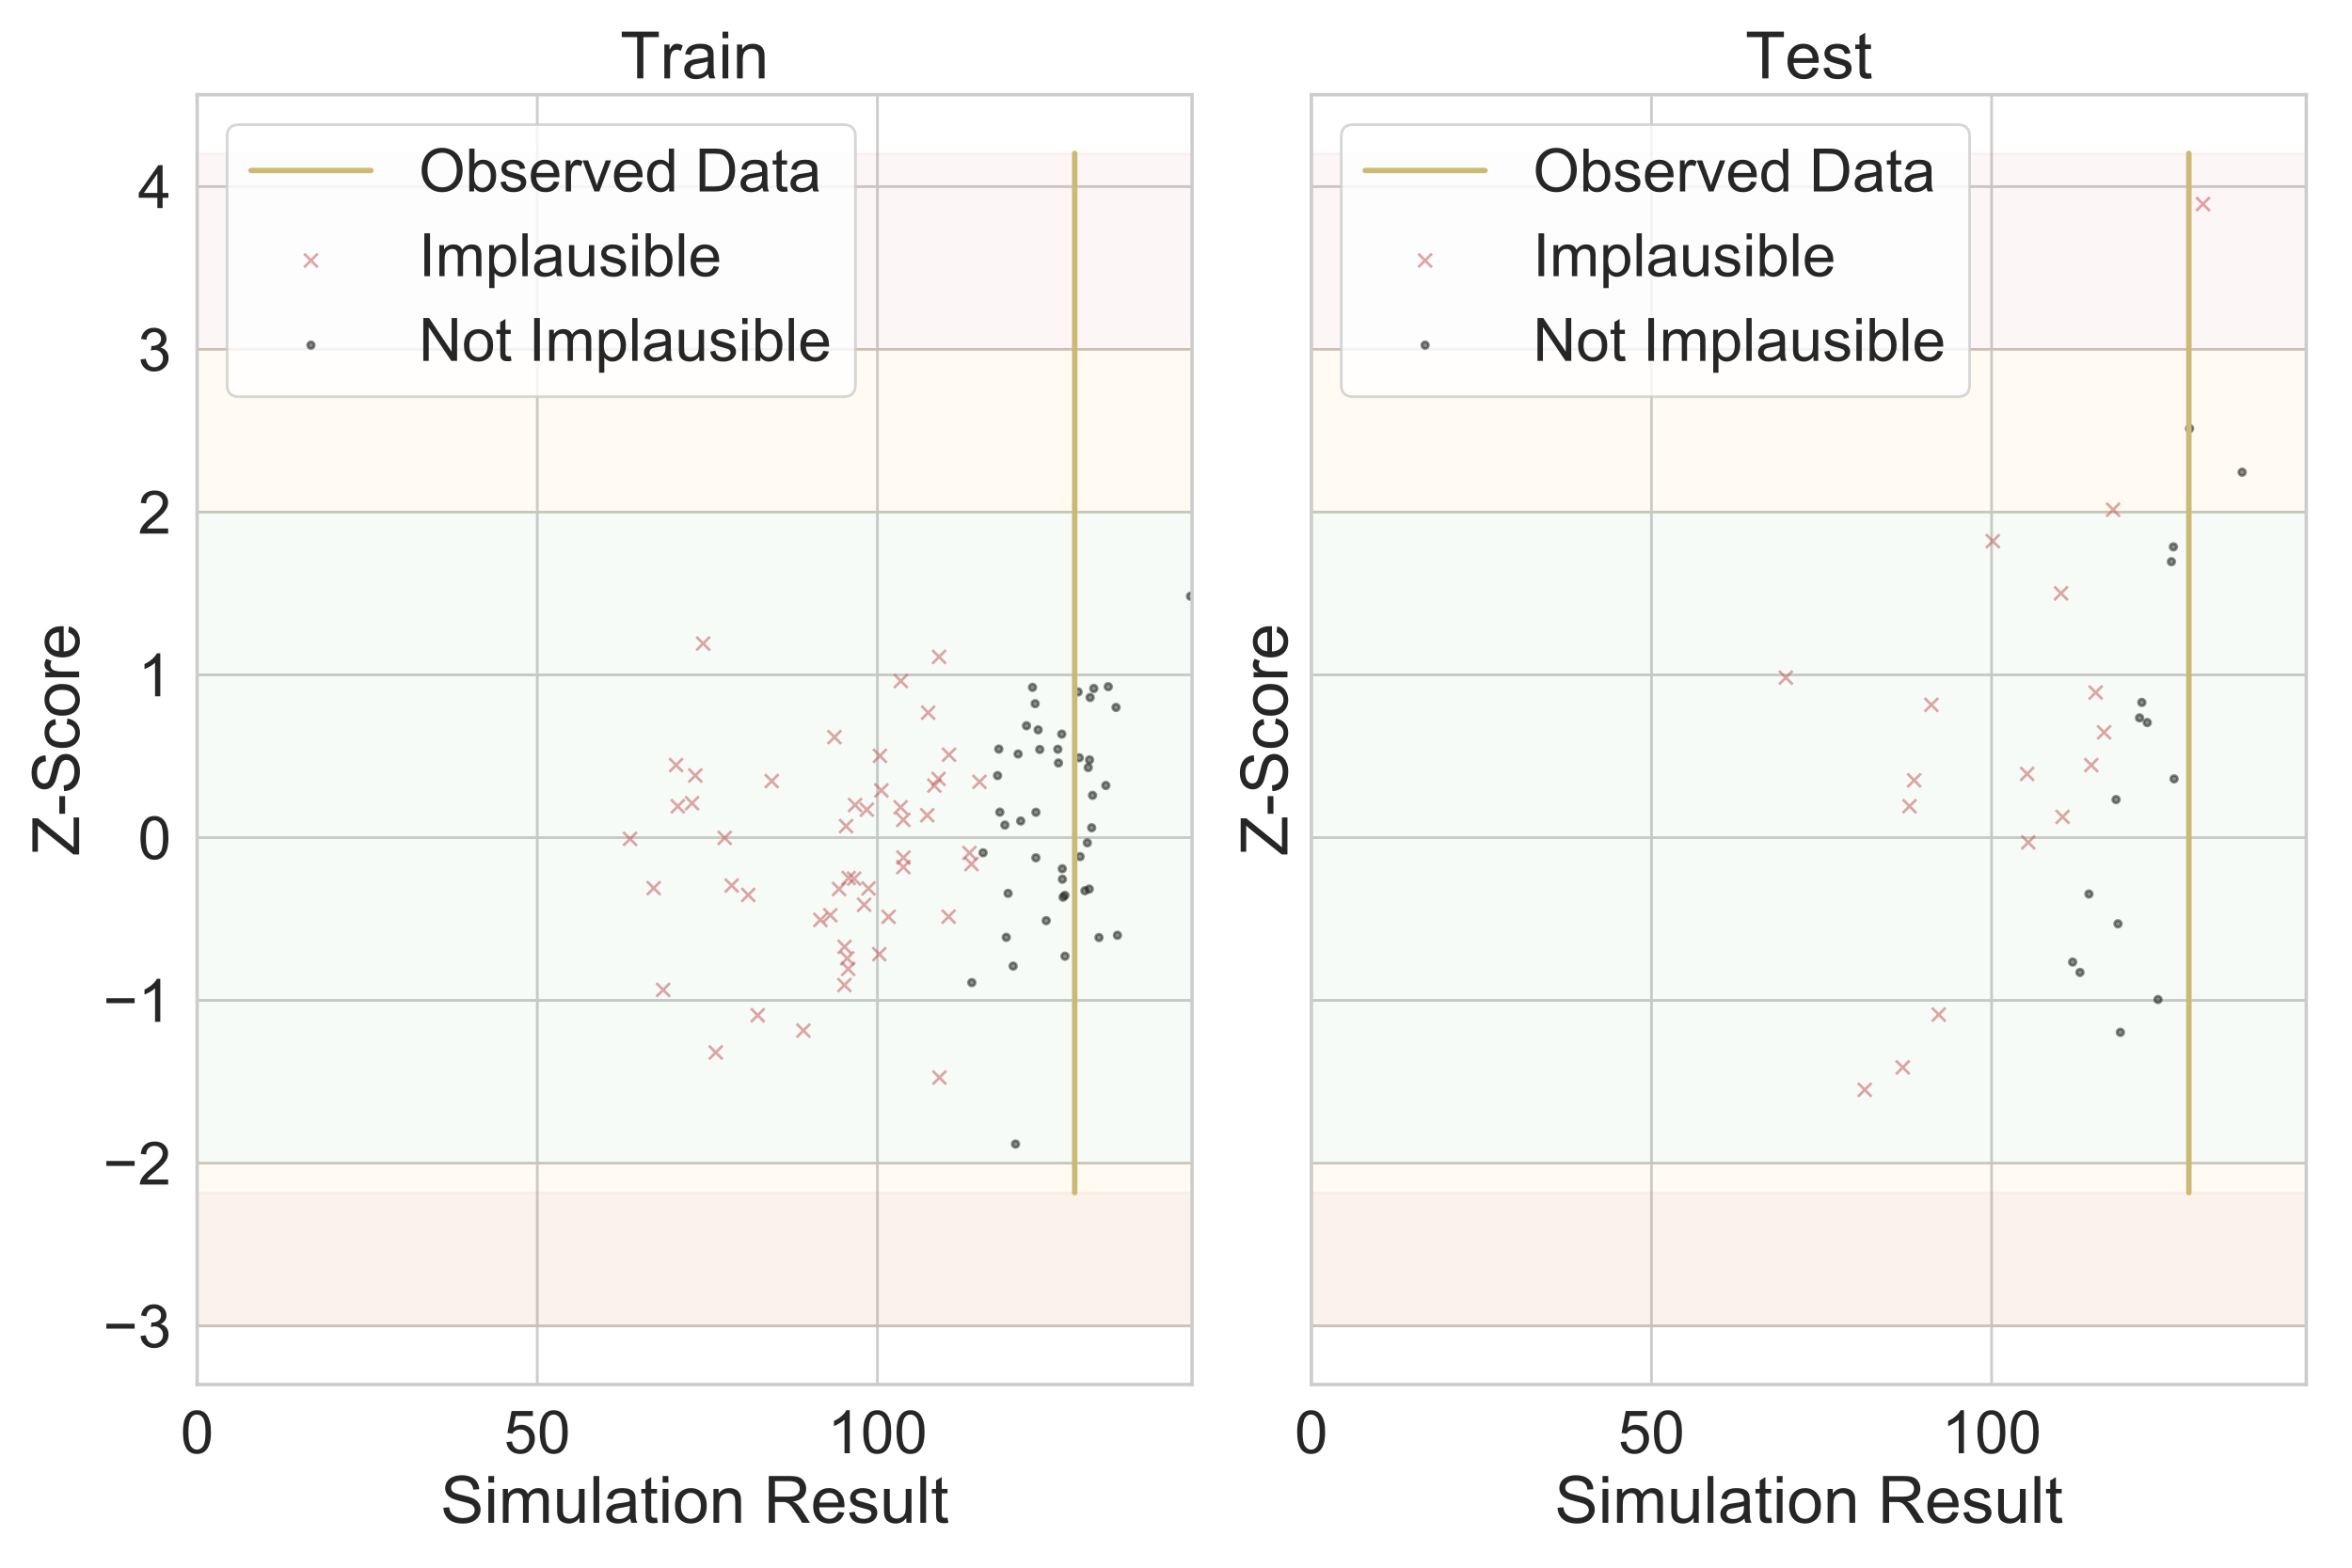 <?xml version="1.0" encoding="utf-8" standalone="no"?>
<!DOCTYPE svg PUBLIC "-//W3C//DTD SVG 1.1//EN"
  "http://www.w3.org/Graphics/SVG/1.1/DTD/svg11.dtd">
<!-- Created with matplotlib (https://matplotlib.org/) -->
<svg height="576pt" version="1.1" viewBox="0 0 864 576" width="864pt" xmlns="http://www.w3.org/2000/svg" xmlns:xlink="http://www.w3.org/1999/xlink">
 <defs>
  <style type="text/css">
*{stroke-linecap:butt;stroke-linejoin:round;}
  </style>
 </defs>
 <g id="figure_1">
  <g id="patch_1">
   <path d="M 0 576 
L 864 576 
L 864 0 
L 0 0 
z
" style="fill:#ffffff;"/>
  </g>
  <g id="axes_1">
   <g id="patch_2">
    <path d="M 72.425 508.7 
L 437.913 508.7 
L 437.913 34.8 
L 72.425 34.8 
z
" style="fill:#ffffff;"/>
   </g>
   <g id="matplotlib.axis_1">
    <g id="xtick_1">
     <g id="line2d_1">
      <path clip-path="url(#p69c42d93ba)" d="M 72.425 508.7 
L 72.425 34.8 
" style="fill:none;stroke:#cccccc;stroke-linecap:round;"/>
     </g>
     <g id="text_1">
      <!-- 0 -->
      <defs>
       <path d="M 4.156 35.297 
Q 4.156 48 6.766 55.734 
Q 9.375 63.484 14.516 67.672 
Q 19.672 71.875 27.484 71.875 
Q 33.25 71.875 37.594 69.547 
Q 41.938 67.234 44.766 62.859 
Q 47.609 58.5 49.219 52.219 
Q 50.828 45.953 50.828 35.297 
Q 50.828 22.703 48.234 14.969 
Q 45.656 7.234 40.5 3 
Q 35.359 -1.219 27.484 -1.219 
Q 17.141 -1.219 11.234 6.203 
Q 4.156 15.141 4.156 35.297 
z
M 13.188 35.297 
Q 13.188 17.672 17.312 11.828 
Q 21.438 6 27.484 6 
Q 33.547 6 37.672 11.859 
Q 41.797 17.719 41.797 35.297 
Q 41.797 52.984 37.672 58.781 
Q 33.547 64.594 27.391 64.594 
Q 21.344 64.594 17.719 59.469 
Q 13.188 52.938 13.188 35.297 
z
" id="ArialMT-48"/>
      </defs>
      <g style="fill:#262626;" transform="translate(66.308 533.947)scale(0.22 -0.22)">
       <use xlink:href="#ArialMT-48"/>
      </g>
     </g>
    </g>
    <g id="xtick_2">
     <g id="line2d_2">
      <path clip-path="url(#p69c42d93ba)" d="M 197.371 508.7 
L 197.371 34.8 
" style="fill:none;stroke:#cccccc;stroke-linecap:round;"/>
     </g>
     <g id="text_2">
      <!-- 50 -->
      <defs>
       <path d="M 4.156 18.75 
L 13.375 19.531 
Q 14.406 12.797 18.141 9.391 
Q 21.875 6 27.156 6 
Q 33.5 6 37.891 10.781 
Q 42.281 15.578 42.281 23.484 
Q 42.281 31 38.062 35.344 
Q 33.844 39.703 27 39.703 
Q 22.75 39.703 19.328 37.766 
Q 15.922 35.844 13.969 32.766 
L 5.719 33.844 
L 12.641 70.609 
L 48.25 70.609 
L 48.25 62.203 
L 19.672 62.203 
L 15.828 42.969 
Q 22.266 47.469 29.344 47.469 
Q 38.719 47.469 45.156 40.969 
Q 51.609 34.469 51.609 24.266 
Q 51.609 14.547 45.953 7.469 
Q 39.062 -1.219 27.156 -1.219 
Q 17.391 -1.219 11.203 4.25 
Q 5.031 9.719 4.156 18.75 
z
" id="ArialMT-53"/>
      </defs>
      <g style="fill:#262626;" transform="translate(185.137 533.947)scale(0.22 -0.22)">
       <use xlink:href="#ArialMT-53"/>
       <use x="55.615" xlink:href="#ArialMT-48"/>
      </g>
     </g>
    </g>
    <g id="xtick_3">
     <g id="line2d_3">
      <path clip-path="url(#p69c42d93ba)" d="M 322.318 508.7 
L 322.318 34.8 
" style="fill:none;stroke:#cccccc;stroke-linecap:round;"/>
     </g>
     <g id="text_3">
      <!-- 100 -->
      <defs>
       <path d="M 37.25 0 
L 28.469 0 
L 28.469 56 
Q 25.297 52.984 20.141 49.953 
Q 14.984 46.922 10.891 45.406 
L 10.891 53.906 
Q 18.266 57.375 23.781 62.297 
Q 29.297 67.234 31.594 71.875 
L 37.25 71.875 
z
" id="ArialMT-49"/>
      </defs>
      <g style="fill:#262626;" transform="translate(303.967 533.947)scale(0.22 -0.22)">
       <use xlink:href="#ArialMT-49"/>
       <use x="55.615" xlink:href="#ArialMT-48"/>
       <use x="111.23" xlink:href="#ArialMT-48"/>
      </g>
     </g>
    </g>
    <g id="text_4">
     <!-- Simulation Result -->
     <defs>
      <path d="M 4.5 23 
L 13.422 23.781 
Q 14.062 18.406 16.375 14.969 
Q 18.703 11.531 23.578 9.406 
Q 28.469 7.281 34.578 7.281 
Q 39.984 7.281 44.141 8.891 
Q 48.297 10.5 50.312 13.297 
Q 52.344 16.109 52.344 19.438 
Q 52.344 22.797 50.391 25.312 
Q 48.438 27.828 43.953 29.547 
Q 41.062 30.672 31.203 33.031 
Q 21.344 35.406 17.391 37.5 
Q 12.25 40.188 9.734 44.156 
Q 7.234 48.141 7.234 53.078 
Q 7.234 58.5 10.297 63.203 
Q 13.375 67.922 19.281 70.359 
Q 25.203 72.797 32.422 72.797 
Q 40.375 72.797 46.453 70.234 
Q 52.547 67.672 55.812 62.688 
Q 59.078 57.719 59.328 51.422 
L 50.25 50.734 
Q 49.516 57.516 45.281 60.984 
Q 41.062 64.453 32.812 64.453 
Q 24.219 64.453 20.281 61.297 
Q 16.359 58.156 16.359 53.719 
Q 16.359 49.859 19.141 47.359 
Q 21.875 44.875 33.422 42.266 
Q 44.969 39.656 49.266 37.703 
Q 55.516 34.812 58.484 30.391 
Q 61.469 25.984 61.469 20.219 
Q 61.469 14.5 58.203 9.438 
Q 54.938 4.391 48.797 1.578 
Q 42.672 -1.219 35.016 -1.219 
Q 25.297 -1.219 18.719 1.609 
Q 12.156 4.438 8.422 10.125 
Q 4.688 15.828 4.5 23 
z
" id="ArialMT-83"/>
      <path d="M 6.641 61.469 
L 6.641 71.578 
L 15.438 71.578 
L 15.438 61.469 
z
M 6.641 0 
L 6.641 51.859 
L 15.438 51.859 
L 15.438 0 
z
" id="ArialMT-105"/>
      <path d="M 6.594 0 
L 6.594 51.859 
L 14.453 51.859 
L 14.453 44.578 
Q 16.891 48.391 20.938 50.703 
Q 25 53.031 30.172 53.031 
Q 35.938 53.031 39.625 50.641 
Q 43.312 48.25 44.828 43.953 
Q 50.984 53.031 60.844 53.031 
Q 68.562 53.031 72.703 48.75 
Q 76.859 44.484 76.859 35.594 
L 76.859 0 
L 68.109 0 
L 68.109 32.672 
Q 68.109 37.938 67.25 40.25 
Q 66.406 42.578 64.156 43.984 
Q 61.922 45.406 58.891 45.406 
Q 53.422 45.406 49.797 41.766 
Q 46.188 38.141 46.188 30.125 
L 46.188 0 
L 37.406 0 
L 37.406 33.688 
Q 37.406 39.547 35.25 42.469 
Q 33.109 45.406 28.219 45.406 
Q 24.516 45.406 21.359 43.453 
Q 18.219 41.5 16.797 37.734 
Q 15.375 33.984 15.375 26.906 
L 15.375 0 
z
" id="ArialMT-109"/>
      <path d="M 40.578 0 
L 40.578 7.625 
Q 34.516 -1.172 24.125 -1.172 
Q 19.531 -1.172 15.547 0.578 
Q 11.578 2.344 9.641 5 
Q 7.719 7.672 6.938 11.531 
Q 6.391 14.109 6.391 19.734 
L 6.391 51.859 
L 15.188 51.859 
L 15.188 23.094 
Q 15.188 16.219 15.719 13.812 
Q 16.547 10.359 19.234 8.375 
Q 21.922 6.391 25.875 6.391 
Q 29.828 6.391 33.297 8.422 
Q 36.766 10.453 38.203 13.938 
Q 39.656 17.438 39.656 24.078 
L 39.656 51.859 
L 48.438 51.859 
L 48.438 0 
z
" id="ArialMT-117"/>
      <path d="M 6.391 0 
L 6.391 71.578 
L 15.188 71.578 
L 15.188 0 
z
" id="ArialMT-108"/>
      <path d="M 40.438 6.391 
Q 35.547 2.25 31.031 0.531 
Q 26.516 -1.172 21.344 -1.172 
Q 12.797 -1.172 8.203 3 
Q 3.609 7.172 3.609 13.672 
Q 3.609 17.484 5.344 20.625 
Q 7.078 23.781 9.891 25.688 
Q 12.703 27.594 16.219 28.562 
Q 18.797 29.25 24.031 29.891 
Q 34.672 31.156 39.703 32.906 
Q 39.75 34.719 39.75 35.203 
Q 39.75 40.578 37.25 42.781 
Q 33.891 45.75 27.25 45.75 
Q 21.047 45.75 18.094 43.578 
Q 15.141 41.406 13.719 35.891 
L 5.125 37.062 
Q 6.297 42.578 8.984 45.969 
Q 11.672 49.359 16.75 51.188 
Q 21.828 53.031 28.516 53.031 
Q 35.156 53.031 39.297 51.469 
Q 43.453 49.906 45.406 47.531 
Q 47.359 45.172 48.141 41.547 
Q 48.578 39.312 48.578 33.453 
L 48.578 21.734 
Q 48.578 9.469 49.141 6.219 
Q 49.703 2.984 51.375 0 
L 42.188 0 
Q 40.828 2.734 40.438 6.391 
z
M 39.703 26.031 
Q 34.906 24.078 25.344 22.703 
Q 19.922 21.922 17.672 20.938 
Q 15.438 19.969 14.203 18.094 
Q 12.984 16.219 12.984 13.922 
Q 12.984 10.406 15.641 8.062 
Q 18.312 5.719 23.438 5.719 
Q 28.516 5.719 32.469 7.938 
Q 36.422 10.156 38.281 14.016 
Q 39.703 17 39.703 22.797 
z
" id="ArialMT-97"/>
      <path d="M 25.781 7.859 
L 27.047 0.094 
Q 23.344 -0.688 20.406 -0.688 
Q 15.625 -0.688 12.984 0.828 
Q 10.359 2.344 9.281 4.812 
Q 8.203 7.281 8.203 15.188 
L 8.203 45.016 
L 1.766 45.016 
L 1.766 51.859 
L 8.203 51.859 
L 8.203 64.703 
L 16.938 69.969 
L 16.938 51.859 
L 25.781 51.859 
L 25.781 45.016 
L 16.938 45.016 
L 16.938 14.703 
Q 16.938 10.938 17.406 9.859 
Q 17.875 8.797 18.922 8.156 
Q 19.969 7.516 21.922 7.516 
Q 23.391 7.516 25.781 7.859 
z
" id="ArialMT-116"/>
      <path d="M 3.328 25.922 
Q 3.328 40.328 11.328 47.266 
Q 18.016 53.031 27.641 53.031 
Q 38.328 53.031 45.109 46.016 
Q 51.906 39.016 51.906 26.656 
Q 51.906 16.656 48.906 10.906 
Q 45.906 5.172 40.156 2 
Q 34.422 -1.172 27.641 -1.172 
Q 16.75 -1.172 10.031 5.812 
Q 3.328 12.797 3.328 25.922 
z
M 12.359 25.922 
Q 12.359 15.969 16.703 11.016 
Q 21.047 6.062 27.641 6.062 
Q 34.188 6.062 38.531 11.031 
Q 42.875 16.016 42.875 26.219 
Q 42.875 35.844 38.5 40.797 
Q 34.125 45.75 27.641 45.75 
Q 21.047 45.75 16.703 40.812 
Q 12.359 35.891 12.359 25.922 
z
" id="ArialMT-111"/>
      <path d="M 6.594 0 
L 6.594 51.859 
L 14.5 51.859 
L 14.5 44.484 
Q 20.219 53.031 31 53.031 
Q 35.688 53.031 39.625 51.344 
Q 43.562 49.656 45.516 46.922 
Q 47.469 44.188 48.25 40.438 
Q 48.734 37.984 48.734 31.891 
L 48.734 0 
L 39.938 0 
L 39.938 31.547 
Q 39.938 36.922 38.906 39.578 
Q 37.891 42.234 35.281 43.812 
Q 32.672 45.406 29.156 45.406 
Q 23.531 45.406 19.453 41.844 
Q 15.375 38.281 15.375 28.328 
L 15.375 0 
z
" id="ArialMT-110"/>
      <path id="ArialMT-32"/>
      <path d="M 7.859 0 
L 7.859 71.578 
L 39.594 71.578 
Q 49.172 71.578 54.141 69.641 
Q 59.125 67.719 62.109 62.828 
Q 65.094 57.953 65.094 52.047 
Q 65.094 44.438 60.156 39.203 
Q 55.219 33.984 44.922 32.562 
Q 48.688 30.766 50.641 29 
Q 54.781 25.203 58.5 19.484 
L 70.953 0 
L 59.031 0 
L 49.562 14.891 
Q 45.406 21.344 42.719 24.75 
Q 40.047 28.172 37.922 29.531 
Q 35.797 30.906 33.594 31.453 
Q 31.984 31.781 28.328 31.781 
L 17.328 31.781 
L 17.328 0 
z
M 17.328 39.984 
L 37.703 39.984 
Q 44.188 39.984 47.844 41.328 
Q 51.516 42.672 53.422 45.625 
Q 55.328 48.578 55.328 52.047 
Q 55.328 57.125 51.641 60.391 
Q 47.953 63.672 39.984 63.672 
L 17.328 63.672 
z
" id="ArialMT-82"/>
      <path d="M 42.094 16.703 
L 51.172 15.578 
Q 49.031 7.625 43.219 3.219 
Q 37.406 -1.172 28.375 -1.172 
Q 17 -1.172 10.328 5.828 
Q 3.656 12.844 3.656 25.484 
Q 3.656 38.578 10.391 45.797 
Q 17.141 53.031 27.875 53.031 
Q 38.281 53.031 44.875 45.953 
Q 51.469 38.875 51.469 26.031 
Q 51.469 25.25 51.422 23.688 
L 12.75 23.688 
Q 13.234 15.141 17.578 10.594 
Q 21.922 6.062 28.422 6.062 
Q 33.25 6.062 36.672 8.594 
Q 40.094 11.141 42.094 16.703 
z
M 13.234 30.906 
L 42.188 30.906 
Q 41.609 37.453 38.875 40.719 
Q 34.672 45.797 27.984 45.797 
Q 21.922 45.797 17.797 41.75 
Q 13.672 37.703 13.234 30.906 
z
" id="ArialMT-101"/>
      <path d="M 3.078 15.484 
L 11.766 16.844 
Q 12.5 11.625 15.844 8.844 
Q 19.188 6.062 25.203 6.062 
Q 31.25 6.062 34.172 8.516 
Q 37.109 10.984 37.109 14.312 
Q 37.109 17.281 34.516 19 
Q 32.719 20.172 25.531 21.969 
Q 15.875 24.422 12.141 26.203 
Q 8.406 27.984 6.469 31.125 
Q 4.547 34.281 4.547 38.094 
Q 4.547 41.547 6.125 44.5 
Q 7.719 47.469 10.453 49.422 
Q 12.5 50.922 16.031 51.969 
Q 19.578 53.031 23.641 53.031 
Q 29.734 53.031 34.344 51.266 
Q 38.969 49.516 41.156 46.5 
Q 43.359 43.5 44.188 38.484 
L 35.594 37.312 
Q 35.016 41.312 32.203 43.547 
Q 29.391 45.797 24.266 45.797 
Q 18.219 45.797 15.625 43.797 
Q 13.031 41.797 13.031 39.109 
Q 13.031 37.406 14.109 36.031 
Q 15.188 34.625 17.484 33.688 
Q 18.797 33.203 25.25 31.453 
Q 34.578 28.953 38.25 27.359 
Q 41.938 25.781 44.031 22.75 
Q 46.141 19.734 46.141 15.234 
Q 46.141 10.844 43.578 6.953 
Q 41.016 3.078 36.172 0.953 
Q 31.344 -1.172 25.25 -1.172 
Q 15.141 -1.172 9.844 3.031 
Q 4.547 7.234 3.078 15.484 
z
" id="ArialMT-115"/>
     </defs>
     <g style="fill:#262626;" transform="translate(161.798 559.498)scale(0.24 -0.24)">
      <use xlink:href="#ArialMT-83"/>
      <use x="66.699" xlink:href="#ArialMT-105"/>
      <use x="88.916" xlink:href="#ArialMT-109"/>
      <use x="172.217" xlink:href="#ArialMT-117"/>
      <use x="227.832" xlink:href="#ArialMT-108"/>
      <use x="250.049" xlink:href="#ArialMT-97"/>
      <use x="305.664" xlink:href="#ArialMT-116"/>
      <use x="333.447" xlink:href="#ArialMT-105"/>
      <use x="355.664" xlink:href="#ArialMT-111"/>
      <use x="411.279" xlink:href="#ArialMT-110"/>
      <use x="466.895" xlink:href="#ArialMT-32"/>
      <use x="494.678" xlink:href="#ArialMT-82"/>
      <use x="566.895" xlink:href="#ArialMT-101"/>
      <use x="622.51" xlink:href="#ArialMT-115"/>
      <use x="672.51" xlink:href="#ArialMT-117"/>
      <use x="728.125" xlink:href="#ArialMT-108"/>
      <use x="750.342" xlink:href="#ArialMT-116"/>
     </g>
    </g>
   </g>
   <g id="matplotlib.axis_2">
    <g id="ytick_1">
     <g id="line2d_4">
      <path clip-path="url(#p69c42d93ba)" d="M 72.425 487.159 
L 437.913 487.159 
" style="fill:none;stroke:#cccccc;stroke-linecap:round;"/>
     </g>
     <g id="text_5">
      <!-- −3 -->
      <defs>
       <path d="M 52.828 31.203 
L 5.562 31.203 
L 5.562 39.406 
L 52.828 39.406 
z
" id="ArialMT-8722"/>
       <path d="M 4.203 18.891 
L 12.984 20.062 
Q 14.5 12.594 18.141 9.297 
Q 21.781 6 27 6 
Q 33.203 6 37.469 10.297 
Q 41.75 14.594 41.75 20.953 
Q 41.75 27 37.797 30.922 
Q 33.844 34.859 27.734 34.859 
Q 25.25 34.859 21.531 33.891 
L 22.516 41.609 
Q 23.391 41.5 23.922 41.5 
Q 29.547 41.5 34.031 44.422 
Q 38.531 47.359 38.531 53.469 
Q 38.531 58.297 35.25 61.469 
Q 31.984 64.656 26.812 64.656 
Q 21.688 64.656 18.266 61.422 
Q 14.844 58.203 13.875 51.766 
L 5.078 53.328 
Q 6.688 62.156 12.391 67.016 
Q 18.109 71.875 26.609 71.875 
Q 32.469 71.875 37.391 69.359 
Q 42.328 66.844 44.938 62.5 
Q 47.562 58.156 47.562 53.266 
Q 47.562 48.641 45.062 44.828 
Q 42.578 41.016 37.703 38.766 
Q 44.047 37.312 47.562 32.688 
Q 51.078 28.078 51.078 21.141 
Q 51.078 11.766 44.234 5.25 
Q 37.406 -1.266 26.953 -1.266 
Q 17.531 -1.266 11.297 4.344 
Q 5.078 9.969 4.203 18.891 
z
" id="ArialMT-51"/>
      </defs>
      <g style="fill:#262626;" transform="translate(37.842 495.033)scale(0.22 -0.22)">
       <use xlink:href="#ArialMT-8722"/>
       <use x="58.398" xlink:href="#ArialMT-51"/>
      </g>
     </g>
    </g>
    <g id="ytick_2">
     <g id="line2d_5">
      <path clip-path="url(#p69c42d93ba)" d="M 72.425 427.36 
L 437.913 427.36 
" style="fill:none;stroke:#cccccc;stroke-linecap:round;"/>
     </g>
     <g id="text_6">
      <!-- −2 -->
      <defs>
       <path d="M 50.344 8.453 
L 50.344 0 
L 3.031 0 
Q 2.938 3.172 4.047 6.109 
Q 5.859 10.938 9.828 15.625 
Q 13.812 20.312 21.344 26.469 
Q 33.016 36.031 37.109 41.625 
Q 41.219 47.219 41.219 52.203 
Q 41.219 57.422 37.469 61 
Q 33.734 64.594 27.734 64.594 
Q 21.391 64.594 17.578 60.781 
Q 13.766 56.984 13.719 50.25 
L 4.688 51.172 
Q 5.609 61.281 11.656 66.578 
Q 17.719 71.875 27.938 71.875 
Q 38.234 71.875 44.234 66.156 
Q 50.25 60.453 50.25 52 
Q 50.25 47.703 48.484 43.547 
Q 46.734 39.406 42.656 34.812 
Q 38.578 30.219 29.109 22.219 
Q 21.188 15.578 18.938 13.203 
Q 16.703 10.844 15.234 8.453 
z
" id="ArialMT-50"/>
      </defs>
      <g style="fill:#262626;" transform="translate(37.842 435.234)scale(0.22 -0.22)">
       <use xlink:href="#ArialMT-8722"/>
       <use x="58.398" xlink:href="#ArialMT-50"/>
      </g>
     </g>
    </g>
    <g id="ytick_3">
     <g id="line2d_6">
      <path clip-path="url(#p69c42d93ba)" d="M 72.425 367.561 
L 437.913 367.561 
" style="fill:none;stroke:#cccccc;stroke-linecap:round;"/>
     </g>
     <g id="text_7">
      <!-- −1 -->
      <g style="fill:#262626;" transform="translate(37.842 375.434)scale(0.22 -0.22)">
       <use xlink:href="#ArialMT-8722"/>
       <use x="58.398" xlink:href="#ArialMT-49"/>
      </g>
     </g>
    </g>
    <g id="ytick_4">
     <g id="line2d_7">
      <path clip-path="url(#p69c42d93ba)" d="M 72.425 307.762 
L 437.913 307.762 
" style="fill:none;stroke:#cccccc;stroke-linecap:round;"/>
     </g>
     <g id="text_8">
      <!-- 0 -->
      <g style="fill:#262626;" transform="translate(50.691 315.635)scale(0.22 -0.22)">
       <use xlink:href="#ArialMT-48"/>
      </g>
     </g>
    </g>
    <g id="ytick_5">
     <g id="line2d_8">
      <path clip-path="url(#p69c42d93ba)" d="M 72.425 247.963 
L 437.913 247.963 
" style="fill:none;stroke:#cccccc;stroke-linecap:round;"/>
     </g>
     <g id="text_9">
      <!-- 1 -->
      <g style="fill:#262626;" transform="translate(50.691 255.836)scale(0.22 -0.22)">
       <use xlink:href="#ArialMT-49"/>
      </g>
     </g>
    </g>
    <g id="ytick_6">
     <g id="line2d_9">
      <path clip-path="url(#p69c42d93ba)" d="M 72.425 188.163 
L 437.913 188.163 
" style="fill:none;stroke:#cccccc;stroke-linecap:round;"/>
     </g>
     <g id="text_10">
      <!-- 2 -->
      <g style="fill:#262626;" transform="translate(50.691 196.037)scale(0.22 -0.22)">
       <use xlink:href="#ArialMT-50"/>
      </g>
     </g>
    </g>
    <g id="ytick_7">
     <g id="line2d_10">
      <path clip-path="url(#p69c42d93ba)" d="M 72.425 128.364 
L 437.913 128.364 
" style="fill:none;stroke:#cccccc;stroke-linecap:round;"/>
     </g>
     <g id="text_11">
      <!-- 3 -->
      <g style="fill:#262626;" transform="translate(50.691 136.238)scale(0.22 -0.22)">
       <use xlink:href="#ArialMT-51"/>
      </g>
     </g>
    </g>
    <g id="ytick_8">
     <g id="line2d_11">
      <path clip-path="url(#p69c42d93ba)" d="M 72.425 68.565 
L 437.913 68.565 
" style="fill:none;stroke:#cccccc;stroke-linecap:round;"/>
     </g>
     <g id="text_12">
      <!-- 4 -->
      <defs>
       <path d="M 32.328 0 
L 32.328 17.141 
L 1.266 17.141 
L 1.266 25.203 
L 33.938 71.578 
L 41.109 71.578 
L 41.109 25.203 
L 50.781 25.203 
L 50.781 17.141 
L 41.109 17.141 
L 41.109 0 
z
M 32.328 25.203 
L 32.328 57.469 
L 9.906 25.203 
z
" id="ArialMT-52"/>
      </defs>
      <g style="fill:#262626;" transform="translate(50.691 76.439)scale(0.22 -0.22)">
       <use xlink:href="#ArialMT-52"/>
      </g>
     </g>
    </g>
    <g id="text_13">
     <!-- Z-Score -->
     <defs>
      <path d="M 2 0 
L 2 8.797 
L 38.672 54.641 
Q 42.578 59.516 46.094 63.141 
L 6.156 63.141 
L 6.156 71.578 
L 57.422 71.578 
L 57.422 63.141 
L 17.234 13.484 
L 12.891 8.453 
L 58.594 8.453 
L 58.594 0 
z
" id="ArialMT-90"/>
      <path d="M 3.172 21.484 
L 3.172 30.328 
L 30.172 30.328 
L 30.172 21.484 
z
" id="ArialMT-45"/>
      <path d="M 40.438 19 
L 49.078 17.875 
Q 47.656 8.938 41.812 3.875 
Q 35.984 -1.172 27.484 -1.172 
Q 16.844 -1.172 10.375 5.781 
Q 3.906 12.75 3.906 25.734 
Q 3.906 34.125 6.688 40.422 
Q 9.469 46.734 15.156 49.875 
Q 20.844 53.031 27.547 53.031 
Q 35.984 53.031 41.359 48.75 
Q 46.734 44.484 48.25 36.625 
L 39.703 35.297 
Q 38.484 40.531 35.375 43.156 
Q 32.281 45.797 27.875 45.797 
Q 21.234 45.797 17.078 41.031 
Q 12.938 36.281 12.938 25.984 
Q 12.938 15.531 16.938 10.797 
Q 20.953 6.062 27.391 6.062 
Q 32.562 6.062 36.031 9.234 
Q 39.5 12.406 40.438 19 
z
" id="ArialMT-99"/>
      <path d="M 6.5 0 
L 6.5 51.859 
L 14.406 51.859 
L 14.406 44 
Q 17.438 49.516 20 51.266 
Q 22.562 53.031 25.641 53.031 
Q 30.078 53.031 34.672 50.203 
L 31.641 42.047 
Q 28.422 43.953 25.203 43.953 
Q 22.312 43.953 20.016 42.219 
Q 17.719 40.484 16.75 37.406 
Q 15.281 32.719 15.281 27.156 
L 15.281 0 
z
" id="ArialMT-114"/>
     </defs>
     <g style="fill:#262626;" transform="translate(29.072 314.421)rotate(-90)scale(0.24 -0.24)">
      <use xlink:href="#ArialMT-90"/>
      <use x="61.084" xlink:href="#ArialMT-45"/>
      <use x="94.385" xlink:href="#ArialMT-83"/>
      <use x="161.084" xlink:href="#ArialMT-99"/>
      <use x="211.084" xlink:href="#ArialMT-111"/>
      <use x="266.699" xlink:href="#ArialMT-114"/>
      <use x="300" xlink:href="#ArialMT-101"/>
     </g>
    </g>
   </g>
   <g id="PathCollection_1">
    <defs>
     <path d="M -2.5 2.5 
L 2.5 -2.5 
M -2.5 -2.5 
L 2.5 2.5 
" id="m215b08280b" style="stroke:#c44e52;stroke-opacity:0.5;"/>
    </defs>
    <g clip-path="url(#p69c42d93ba)">
     <use style="fill:#c44e52;fill-opacity:0.5;stroke:#c44e52;stroke-opacity:0.5;" x="240.132" xlink:href="#m215b08280b" y="326.312"/>
     <use style="fill:#c44e52;fill-opacity:0.5;stroke:#c44e52;stroke-opacity:0.5;" x="331.848" xlink:href="#m215b08280b" y="318.598"/>
     <use style="fill:#c44e52;fill-opacity:0.5;stroke:#c44e52;stroke-opacity:0.5;" x="340.621" xlink:href="#m215b08280b" y="299.547"/>
     <use style="fill:#c44e52;fill-opacity:0.5;stroke:#c44e52;stroke-opacity:0.5;" x="340.963" xlink:href="#m215b08280b" y="261.846"/>
     <use style="fill:#c44e52;fill-opacity:0.5;stroke:#c44e52;stroke-opacity:0.5;" x="348.617" xlink:href="#m215b08280b" y="277.3"/>
     <use style="fill:#c44e52;fill-opacity:0.5;stroke:#c44e52;stroke-opacity:0.5;" x="323.778" xlink:href="#m215b08280b" y="290.406"/>
     <use style="fill:#c44e52;fill-opacity:0.5;stroke:#c44e52;stroke-opacity:0.5;" x="254.216" xlink:href="#m215b08280b" y="295.113"/>
     <use style="fill:#c44e52;fill-opacity:0.5;stroke:#c44e52;stroke-opacity:0.5;" x="310.191" xlink:href="#m215b08280b" y="361.935"/>
     <use style="fill:#c44e52;fill-opacity:0.5;stroke:#c44e52;stroke-opacity:0.5;" x="231.448" xlink:href="#m215b08280b" y="308.22"/>
     <use style="fill:#c44e52;fill-opacity:0.5;stroke:#c44e52;stroke-opacity:0.5;" x="323.24" xlink:href="#m215b08280b" y="277.711"/>
     <use style="fill:#c44e52;fill-opacity:0.5;stroke:#c44e52;stroke-opacity:0.5;" x="318.426" xlink:href="#m215b08280b" y="297.492"/>
     <use style="fill:#c44e52;fill-opacity:0.5;stroke:#c44e52;stroke-opacity:0.5;" x="310.241" xlink:href="#m215b08280b" y="347.874"/>
     <use style="fill:#c44e52;fill-opacity:0.5;stroke:#c44e52;stroke-opacity:0.5;" x="331.882" xlink:href="#m215b08280b" y="315.099"/>
     <use style="fill:#c44e52;fill-opacity:0.5;stroke:#c44e52;stroke-opacity:0.5;" x="258.301" xlink:href="#m215b08280b" y="236.461"/>
     <use style="fill:#c44e52;fill-opacity:0.5;stroke:#c44e52;stroke-opacity:0.5;" x="331.827" xlink:href="#m215b08280b" y="301.22"/>
     <use style="fill:#c44e52;fill-opacity:0.5;stroke:#c44e52;stroke-opacity:0.5;" x="344.967" xlink:href="#m215b08280b" y="241.343"/>
     <use style="fill:#c44e52;fill-opacity:0.5;stroke:#c44e52;stroke-opacity:0.5;" x="248.365" xlink:href="#m215b08280b" y="281.121"/>
     <use style="fill:#c44e52;fill-opacity:0.5;stroke:#c44e52;stroke-opacity:0.5;" x="344.771" xlink:href="#m215b08280b" y="286.202"/>
     <use style="fill:#c44e52;fill-opacity:0.5;stroke:#c44e52;stroke-opacity:0.5;" x="314.115" xlink:href="#m215b08280b" y="295.773"/>
     <use style="fill:#c44e52;fill-opacity:0.5;stroke:#c44e52;stroke-opacity:0.5;" x="268.79" xlink:href="#m215b08280b" y="325.353"/>
     <use style="fill:#c44e52;fill-opacity:0.5;stroke:#c44e52;stroke-opacity:0.5;" x="306.524" xlink:href="#m215b08280b" y="270.841"/>
     <use style="fill:#c44e52;fill-opacity:0.5;stroke:#c44e52;stroke-opacity:0.5;" x="345.107" xlink:href="#m215b08280b" y="395.93"/>
     <use style="fill:#c44e52;fill-opacity:0.5;stroke:#c44e52;stroke-opacity:0.5;" x="295.125" xlink:href="#m215b08280b" y="378.653"/>
     <use style="fill:#c44e52;fill-opacity:0.5;stroke:#c44e52;stroke-opacity:0.5;" x="266.197" xlink:href="#m215b08280b" y="307.853"/>
     <use style="fill:#c44e52;fill-opacity:0.5;stroke:#c44e52;stroke-opacity:0.5;" x="356.118" xlink:href="#m215b08280b" y="313.403"/>
     <use style="fill:#c44e52;fill-opacity:0.5;stroke:#c44e52;stroke-opacity:0.5;" x="255.416" xlink:href="#m215b08280b" y="284.928"/>
     <use style="fill:#c44e52;fill-opacity:0.5;stroke:#c44e52;stroke-opacity:0.5;" x="310.797" xlink:href="#m215b08280b" y="303.518"/>
     <use style="fill:#c44e52;fill-opacity:0.5;stroke:#c44e52;stroke-opacity:0.5;" x="326.416" xlink:href="#m215b08280b" y="336.854"/>
     <use style="fill:#c44e52;fill-opacity:0.5;stroke:#c44e52;stroke-opacity:0.5;" x="317.448" xlink:href="#m215b08280b" y="332.433"/>
     <use style="fill:#c44e52;fill-opacity:0.5;stroke:#c44e52;stroke-opacity:0.5;" x="301.373" xlink:href="#m215b08280b" y="338.004"/>
     <use style="fill:#c44e52;fill-opacity:0.5;stroke:#c44e52;stroke-opacity:0.5;" x="308.219" xlink:href="#m215b08280b" y="326.642"/>
     <use style="fill:#c44e52;fill-opacity:0.5;stroke:#c44e52;stroke-opacity:0.5;" x="313.751" xlink:href="#m215b08280b" y="322.826"/>
     <use style="fill:#c44e52;fill-opacity:0.5;stroke:#c44e52;stroke-opacity:0.5;" x="248.984" xlink:href="#m215b08280b" y="296.252"/>
     <use style="fill:#c44e52;fill-opacity:0.5;stroke:#c44e52;stroke-opacity:0.5;" x="348.468" xlink:href="#m215b08280b" y="336.794"/>
     <use style="fill:#c44e52;fill-opacity:0.5;stroke:#c44e52;stroke-opacity:0.5;" x="323.003" xlink:href="#m215b08280b" y="350.591"/>
     <use style="fill:#c44e52;fill-opacity:0.5;stroke:#c44e52;stroke-opacity:0.5;" x="305.008" xlink:href="#m215b08280b" y="336.265"/>
     <use style="fill:#c44e52;fill-opacity:0.5;stroke:#c44e52;stroke-opacity:0.5;" x="311.23" xlink:href="#m215b08280b" y="352.11"/>
     <use style="fill:#c44e52;fill-opacity:0.5;stroke:#c44e52;stroke-opacity:0.5;" x="243.61" xlink:href="#m215b08280b" y="363.693"/>
     <use style="fill:#c44e52;fill-opacity:0.5;stroke:#c44e52;stroke-opacity:0.5;" x="356.873" xlink:href="#m215b08280b" y="317.475"/>
     <use style="fill:#c44e52;fill-opacity:0.5;stroke:#c44e52;stroke-opacity:0.5;" x="330.834" xlink:href="#m215b08280b" y="296.607"/>
     <use style="fill:#c44e52;fill-opacity:0.5;stroke:#c44e52;stroke-opacity:0.5;" x="343.22" xlink:href="#m215b08280b" y="288.643"/>
     <use style="fill:#c44e52;fill-opacity:0.5;stroke:#c44e52;stroke-opacity:0.5;" x="283.487" xlink:href="#m215b08280b" y="286.997"/>
     <use style="fill:#c44e52;fill-opacity:0.5;stroke:#c44e52;stroke-opacity:0.5;" x="359.812" xlink:href="#m215b08280b" y="287.267"/>
     <use style="fill:#c44e52;fill-opacity:0.5;stroke:#c44e52;stroke-opacity:0.5;" x="319.035" xlink:href="#m215b08280b" y="326.426"/>
     <use style="fill:#c44e52;fill-opacity:0.5;stroke:#c44e52;stroke-opacity:0.5;" x="262.926" xlink:href="#m215b08280b" y="386.709"/>
     <use style="fill:#c44e52;fill-opacity:0.5;stroke:#c44e52;stroke-opacity:0.5;" x="330.918" xlink:href="#m215b08280b" y="250.225"/>
     <use style="fill:#c44e52;fill-opacity:0.5;stroke:#c44e52;stroke-opacity:0.5;" x="278.347" xlink:href="#m215b08280b" y="373.034"/>
     <use style="fill:#c44e52;fill-opacity:0.5;stroke:#c44e52;stroke-opacity:0.5;" x="311.755" xlink:href="#m215b08280b" y="322.597"/>
     <use style="fill:#c44e52;fill-opacity:0.5;stroke:#c44e52;stroke-opacity:0.5;" x="274.861" xlink:href="#m215b08280b" y="328.798"/>
     <use style="fill:#c44e52;fill-opacity:0.5;stroke:#c44e52;stroke-opacity:0.5;" x="311.589" xlink:href="#m215b08280b" y="356.013"/>
    </g>
   </g>
   <g id="PathCollection_2">
    <defs>
     <path d="M 0 1.25 
C 0.332 1.25 0.649 1.118 0.884 0.884 
C 1.118 0.649 1.25 0.332 1.25 0 
C 1.25 -0.332 1.118 -0.649 0.884 -0.884 
C 0.649 -1.118 0.332 -1.25 0 -1.25 
C -0.332 -1.25 -0.649 -1.118 -0.884 -0.884 
C -1.118 -0.649 -1.25 -0.332 -1.25 0 
C -1.25 0.332 -1.118 0.649 -0.884 0.884 
C -0.649 1.118 -0.332 1.25 0 1.25 
z
" id="m4f35914f61" style="stroke:#1a1a1a;stroke-opacity:0.5;"/>
    </defs>
    <g clip-path="url(#p69c42d93ba)">
     <use style="fill:#1a1a1a;fill-opacity:0.5;stroke:#1a1a1a;stroke-opacity:0.5;" x="369.653" xlink:href="#m4f35914f61" y="344.399"/>
     <use style="fill:#1a1a1a;fill-opacity:0.5;stroke:#1a1a1a;stroke-opacity:0.5;" x="410.481" xlink:href="#m4f35914f61" y="343.645"/>
     <use style="fill:#1a1a1a;fill-opacity:0.5;stroke:#1a1a1a;stroke-opacity:0.5;" x="396.041" xlink:href="#m4f35914f61" y="254.225"/>
     <use style="fill:#1a1a1a;fill-opacity:0.5;stroke:#1a1a1a;stroke-opacity:0.5;" x="390.267" xlink:href="#m4f35914f61" y="323.042"/>
     <use style="fill:#1a1a1a;fill-opacity:0.5;stroke:#1a1a1a;stroke-opacity:0.5;" x="381.355" xlink:href="#m4f35914f61" y="268.165"/>
     <use style="fill:#1a1a1a;fill-opacity:0.5;stroke:#1a1a1a;stroke-opacity:0.5;" x="437.332" xlink:href="#m4f35914f61" y="219.071"/>
     <use style="fill:#1a1a1a;fill-opacity:0.5;stroke:#1a1a1a;stroke-opacity:0.5;" x="401.346" xlink:href="#m4f35914f61" y="292.227"/>
     <use style="fill:#1a1a1a;fill-opacity:0.5;stroke:#1a1a1a;stroke-opacity:0.5;" x="373.996" xlink:href="#m4f35914f61" y="277.031"/>
     <use style="fill:#1a1a1a;fill-opacity:0.5;stroke:#1a1a1a;stroke-opacity:0.5;" x="401.807" xlink:href="#m4f35914f61" y="252.958"/>
     <use style="fill:#1a1a1a;fill-opacity:0.5;stroke:#1a1a1a;stroke-opacity:0.5;" x="390.226" xlink:href="#m4f35914f61" y="319.195"/>
     <use style="fill:#1a1a1a;fill-opacity:0.5;stroke:#1a1a1a;stroke-opacity:0.5;" x="384.322" xlink:href="#m4f35914f61" y="338.266"/>
     <use style="fill:#1a1a1a;fill-opacity:0.5;stroke:#1a1a1a;stroke-opacity:0.5;" x="396.453" xlink:href="#m4f35914f61" y="278.428"/>
     <use style="fill:#1a1a1a;fill-opacity:0.5;stroke:#1a1a1a;stroke-opacity:0.5;" x="400.456" xlink:href="#m4f35914f61" y="256.269"/>
     <use style="fill:#1a1a1a;fill-opacity:0.5;stroke:#1a1a1a;stroke-opacity:0.5;" x="380.253" xlink:href="#m4f35914f61" y="258.545"/>
     <use style="fill:#1a1a1a;fill-opacity:0.5;stroke:#1a1a1a;stroke-opacity:0.5;" x="369.134" xlink:href="#m4f35914f61" y="303.134"/>
     <use style="fill:#1a1a1a;fill-opacity:0.5;stroke:#1a1a1a;stroke-opacity:0.5;" x="399.763" xlink:href="#m4f35914f61" y="282.012"/>
     <use style="fill:#1a1a1a;fill-opacity:0.5;stroke:#1a1a1a;stroke-opacity:0.5;" x="399.433" xlink:href="#m4f35914f61" y="309.66"/>
     <use style="fill:#1a1a1a;fill-opacity:0.5;stroke:#1a1a1a;stroke-opacity:0.5;" x="398.54" xlink:href="#m4f35914f61" y="327.274"/>
     <use style="fill:#1a1a1a;fill-opacity:0.5;stroke:#1a1a1a;stroke-opacity:0.5;" x="409.971" xlink:href="#m4f35914f61" y="259.921"/>
     <use style="fill:#1a1a1a;fill-opacity:0.5;stroke:#1a1a1a;stroke-opacity:0.5;" x="381.956" xlink:href="#m4f35914f61" y="275.368"/>
     <use style="fill:#1a1a1a;fill-opacity:0.5;stroke:#1a1a1a;stroke-opacity:0.5;" x="374.956" xlink:href="#m4f35914f61" y="301.653"/>
     <use style="fill:#1a1a1a;fill-opacity:0.5;stroke:#1a1a1a;stroke-opacity:0.5;" x="400.14" xlink:href="#m4f35914f61" y="326.654"/>
     <use style="fill:#1a1a1a;fill-opacity:0.5;stroke:#1a1a1a;stroke-opacity:0.5;" x="356.989" xlink:href="#m4f35914f61" y="361.03"/>
     <use style="fill:#1a1a1a;fill-opacity:0.5;stroke:#1a1a1a;stroke-opacity:0.5;" x="380.549" xlink:href="#m4f35914f61" y="298.441"/>
     <use style="fill:#1a1a1a;fill-opacity:0.5;stroke:#1a1a1a;stroke-opacity:0.5;" x="366.917" xlink:href="#m4f35914f61" y="275.231"/>
     <use style="fill:#1a1a1a;fill-opacity:0.5;stroke:#1a1a1a;stroke-opacity:0.5;" x="396.767" xlink:href="#m4f35914f61" y="314.733"/>
     <use style="fill:#1a1a1a;fill-opacity:0.5;stroke:#1a1a1a;stroke-opacity:0.5;" x="372.19" xlink:href="#m4f35914f61" y="354.962"/>
     <use style="fill:#1a1a1a;fill-opacity:0.5;stroke:#1a1a1a;stroke-opacity:0.5;" x="400.244" xlink:href="#m4f35914f61" y="279.196"/>
     <use style="fill:#1a1a1a;fill-opacity:0.5;stroke:#1a1a1a;stroke-opacity:0.5;" x="406.228" xlink:href="#m4f35914f61" y="288.602"/>
     <use style="fill:#1a1a1a;fill-opacity:0.5;stroke:#1a1a1a;stroke-opacity:0.5;" x="390.031" xlink:href="#m4f35914f61" y="269.723"/>
     <use style="fill:#1a1a1a;fill-opacity:0.5;stroke:#1a1a1a;stroke-opacity:0.5;" x="391.208" xlink:href="#m4f35914f61" y="351.329"/>
     <use style="fill:#1a1a1a;fill-opacity:0.5;stroke:#1a1a1a;stroke-opacity:0.5;" x="380.531" xlink:href="#m4f35914f61" y="315.166"/>
     <use style="fill:#1a1a1a;fill-opacity:0.5;stroke:#1a1a1a;stroke-opacity:0.5;" x="366.459" xlink:href="#m4f35914f61" y="284.968"/>
     <use style="fill:#1a1a1a;fill-opacity:0.5;stroke:#1a1a1a;stroke-opacity:0.5;" x="407.122" xlink:href="#m4f35914f61" y="252.301"/>
     <use style="fill:#1a1a1a;fill-opacity:0.5;stroke:#1a1a1a;stroke-opacity:0.5;" x="388.82" xlink:href="#m4f35914f61" y="280.329"/>
     <use style="fill:#1a1a1a;fill-opacity:0.5;stroke:#1a1a1a;stroke-opacity:0.5;" x="367.288" xlink:href="#m4f35914f61" y="298.4"/>
     <use style="fill:#1a1a1a;fill-opacity:0.5;stroke:#1a1a1a;stroke-opacity:0.5;" x="401.024" xlink:href="#m4f35914f61" y="304.135"/>
     <use style="fill:#1a1a1a;fill-opacity:0.5;stroke:#1a1a1a;stroke-opacity:0.5;" x="379.295" xlink:href="#m4f35914f61" y="252.56"/>
     <use style="fill:#1a1a1a;fill-opacity:0.5;stroke:#1a1a1a;stroke-opacity:0.5;" x="391.199" xlink:href="#m4f35914f61" y="328.961"/>
     <use style="fill:#1a1a1a;fill-opacity:0.5;stroke:#1a1a1a;stroke-opacity:0.5;" x="373.055" xlink:href="#m4f35914f61" y="420.344"/>
     <use style="fill:#1a1a1a;fill-opacity:0.5;stroke:#1a1a1a;stroke-opacity:0.5;" x="403.701" xlink:href="#m4f35914f61" y="344.475"/>
     <use style="fill:#1a1a1a;fill-opacity:0.5;stroke:#1a1a1a;stroke-opacity:0.5;" x="388.592" xlink:href="#m4f35914f61" y="275.285"/>
     <use style="fill:#1a1a1a;fill-opacity:0.5;stroke:#1a1a1a;stroke-opacity:0.5;" x="370.309" xlink:href="#m4f35914f61" y="328.246"/>
     <use style="fill:#1a1a1a;fill-opacity:0.5;stroke:#1a1a1a;stroke-opacity:0.5;" x="377.08" xlink:href="#m4f35914f61" y="266.658"/>
     <use style="fill:#1a1a1a;fill-opacity:0.5;stroke:#1a1a1a;stroke-opacity:0.5;" x="361.13" xlink:href="#m4f35914f61" y="313.331"/>
     <use style="fill:#1a1a1a;fill-opacity:0.5;stroke:#1a1a1a;stroke-opacity:0.5;" x="390.506" xlink:href="#m4f35914f61" y="329.654"/>
    </g>
   </g>
   <g id="patch_3">
    <path clip-path="url(#p69c42d93ba)" d="M 72.425 427.36 
L 437.913 427.36 
L 437.913 188.163 
L 72.425 188.163 
z
" style="fill:#55a868;opacity:0.05;stroke:#55a868;stroke-linejoin:miter;"/>
   </g>
   <g id="patch_4">
    <path clip-path="url(#p69c42d93ba)" d="M 72.425 487.159 
L 437.913 487.159 
L 437.913 427.36 
L 72.425 427.36 
z
" style="fill:#ffa500;opacity:0.05;stroke:#ffa500;stroke-linejoin:miter;"/>
   </g>
   <g id="patch_5">
    <path clip-path="url(#p69c42d93ba)" d="M 72.425 188.163 
L 437.913 188.163 
L 437.913 128.364 
L 72.425 128.364 
z
" style="fill:#ffa500;opacity:0.05;stroke:#ffa500;stroke-linejoin:miter;"/>
   </g>
   <g id="patch_6">
    <path clip-path="url(#p69c42d93ba)" d="M 72.425 438.208 
L 437.913 438.208 
L 437.913 487.159 
L 72.425 487.159 
z
" style="fill:#c44e52;opacity:0.05;stroke:#c44e52;stroke-linejoin:miter;"/>
   </g>
   <g id="patch_7">
    <path clip-path="url(#p69c42d93ba)" d="M 72.425 128.364 
L 437.913 128.364 
L 437.913 56.341 
L 72.425 56.341 
z
" style="fill:#c44e52;opacity:0.05;stroke:#c44e52;stroke-linejoin:miter;"/>
   </g>
   <g id="line2d_12">
    <path clip-path="url(#p69c42d93ba)" d="M 394.787 438.208 
L 394.787 56.341 
" style="fill:none;stroke:#ccb974;stroke-linecap:round;stroke-width:2;"/>
   </g>
   <g id="patch_8">
    <path d="M 72.425 508.7 
L 72.425 34.8 
" style="fill:none;stroke:#cccccc;stroke-linecap:square;stroke-linejoin:miter;stroke-width:1.25;"/>
   </g>
   <g id="patch_9">
    <path d="M 437.913 508.7 
L 437.913 34.8 
" style="fill:none;stroke:#cccccc;stroke-linecap:square;stroke-linejoin:miter;stroke-width:1.25;"/>
   </g>
   <g id="patch_10">
    <path d="M 72.425 508.7 
L 437.913 508.7 
" style="fill:none;stroke:#cccccc;stroke-linecap:square;stroke-linejoin:miter;stroke-width:1.25;"/>
   </g>
   <g id="patch_11">
    <path d="M 72.425 34.8 
L 437.913 34.8 
" style="fill:none;stroke:#cccccc;stroke-linecap:square;stroke-linejoin:miter;stroke-width:1.25;"/>
   </g>
   <g id="text_14">
    <!-- Train -->
    <defs>
     <path d="M 25.922 0 
L 25.922 63.141 
L 2.344 63.141 
L 2.344 71.578 
L 59.078 71.578 
L 59.078 63.141 
L 35.406 63.141 
L 35.406 0 
z
" id="ArialMT-84"/>
    </defs>
    <g style="fill:#262626;" transform="translate(227.837 28.8)scale(0.24 -0.24)">
     <use xlink:href="#ArialMT-84"/>
     <use x="61.037" xlink:href="#ArialMT-114"/>
     <use x="94.338" xlink:href="#ArialMT-97"/>
     <use x="149.953" xlink:href="#ArialMT-105"/>
     <use x="172.17" xlink:href="#ArialMT-110"/>
    </g>
   </g>
   <g id="legend_1">
    <g id="patch_12">
     <path d="M 87.825 145.759 
L 309.843 145.759 
Q 314.243 145.759 314.243 141.359 
L 314.243 50.2 
Q 314.243 45.8 309.843 45.8 
L 87.825 45.8 
Q 83.425 45.8 83.425 50.2 
L 83.425 141.359 
Q 83.425 145.759 87.825 145.759 
z
" style="fill:#ffffff;opacity:0.8;stroke:#cccccc;stroke-linejoin:miter;"/>
    </g>
    <g id="line2d_13">
     <path d="M 92.225 62.647 
L 136.225 62.647 
" style="fill:none;stroke:#ccb974;stroke-linecap:round;stroke-width:2;"/>
    </g>
    <g id="line2d_14"/>
    <g id="text_15">
     <!-- Observed Data -->
     <defs>
      <path d="M 4.828 34.859 
Q 4.828 52.688 14.391 62.766 
Q 23.969 72.859 39.109 72.859 
Q 49.031 72.859 56.984 68.109 
Q 64.938 63.375 69.109 54.906 
Q 73.297 46.438 73.297 35.688 
Q 73.297 24.812 68.891 16.219 
Q 64.5 7.625 56.438 3.203 
Q 48.391 -1.219 39.062 -1.219 
Q 28.953 -1.219 20.984 3.656 
Q 13.031 8.547 8.922 16.984 
Q 4.828 25.438 4.828 34.859 
z
M 14.594 34.719 
Q 14.594 21.781 21.547 14.328 
Q 28.516 6.891 39.016 6.891 
Q 49.703 6.891 56.609 14.406 
Q 63.531 21.922 63.531 35.75 
Q 63.531 44.484 60.578 51 
Q 57.625 57.516 51.922 61.109 
Q 46.234 64.703 39.156 64.703 
Q 29.109 64.703 21.844 57.781 
Q 14.594 50.875 14.594 34.719 
z
" id="ArialMT-79"/>
      <path d="M 14.703 0 
L 6.547 0 
L 6.547 71.578 
L 15.328 71.578 
L 15.328 46.047 
Q 20.906 53.031 29.547 53.031 
Q 34.328 53.031 38.594 51.094 
Q 42.875 49.172 45.625 45.672 
Q 48.391 42.188 49.953 37.25 
Q 51.516 32.328 51.516 26.703 
Q 51.516 13.375 44.922 6.094 
Q 38.328 -1.172 29.109 -1.172 
Q 19.922 -1.172 14.703 6.5 
z
M 14.594 26.312 
Q 14.594 17 17.141 12.844 
Q 21.297 6.062 28.375 6.062 
Q 34.125 6.062 38.328 11.062 
Q 42.531 16.062 42.531 25.984 
Q 42.531 36.141 38.5 40.969 
Q 34.469 45.797 28.766 45.797 
Q 23 45.797 18.797 40.797 
Q 14.594 35.797 14.594 26.312 
z
" id="ArialMT-98"/>
      <path d="M 21 0 
L 1.266 51.859 
L 10.547 51.859 
L 21.688 20.797 
Q 23.484 15.766 25 10.359 
Q 26.172 14.453 28.266 20.219 
L 39.797 51.859 
L 48.828 51.859 
L 29.203 0 
z
" id="ArialMT-118"/>
      <path d="M 40.234 0 
L 40.234 6.547 
Q 35.297 -1.172 25.734 -1.172 
Q 19.531 -1.172 14.328 2.25 
Q 9.125 5.672 6.266 11.797 
Q 3.422 17.922 3.422 25.875 
Q 3.422 33.641 6 39.969 
Q 8.594 46.297 13.766 49.656 
Q 18.953 53.031 25.344 53.031 
Q 30.031 53.031 33.688 51.047 
Q 37.359 49.078 39.656 45.906 
L 39.656 71.578 
L 48.391 71.578 
L 48.391 0 
z
M 12.453 25.875 
Q 12.453 15.922 16.641 10.984 
Q 20.844 6.062 26.562 6.062 
Q 32.328 6.062 36.344 10.766 
Q 40.375 15.484 40.375 25.141 
Q 40.375 35.797 36.266 40.766 
Q 32.172 45.75 26.172 45.75 
Q 20.312 45.75 16.375 40.969 
Q 12.453 36.188 12.453 25.875 
z
" id="ArialMT-100"/>
      <path d="M 7.719 0 
L 7.719 71.578 
L 32.375 71.578 
Q 40.719 71.578 45.125 70.562 
Q 51.266 69.141 55.609 65.438 
Q 61.281 60.641 64.078 53.188 
Q 66.891 45.75 66.891 36.188 
Q 66.891 28.031 64.984 21.734 
Q 63.094 15.438 60.109 11.297 
Q 57.125 7.172 53.578 4.797 
Q 50.047 2.438 45.047 1.219 
Q 40.047 0 33.547 0 
z
M 17.188 8.453 
L 32.469 8.453 
Q 39.547 8.453 43.578 9.766 
Q 47.609 11.078 50 13.484 
Q 53.375 16.844 55.25 22.531 
Q 57.125 28.219 57.125 36.328 
Q 57.125 47.562 53.438 53.594 
Q 49.75 59.625 44.484 61.672 
Q 40.672 63.141 32.234 63.141 
L 17.188 63.141 
z
" id="ArialMT-68"/>
     </defs>
     <g style="fill:#262626;" transform="translate(153.825 70.347)scale(0.22 -0.22)">
      <use xlink:href="#ArialMT-79"/>
      <use x="77.783" xlink:href="#ArialMT-98"/>
      <use x="133.398" xlink:href="#ArialMT-115"/>
      <use x="183.398" xlink:href="#ArialMT-101"/>
      <use x="239.014" xlink:href="#ArialMT-114"/>
      <use x="272.314" xlink:href="#ArialMT-118"/>
      <use x="322.314" xlink:href="#ArialMT-101"/>
      <use x="377.93" xlink:href="#ArialMT-100"/>
      <use x="433.545" xlink:href="#ArialMT-32"/>
      <use x="461.328" xlink:href="#ArialMT-68"/>
      <use x="533.545" xlink:href="#ArialMT-97"/>
      <use x="589.16" xlink:href="#ArialMT-116"/>
      <use x="616.943" xlink:href="#ArialMT-97"/>
     </g>
    </g>
    <g id="PathCollection_3">
     <g>
      <use style="fill:#c44e52;fill-opacity:0.5;stroke:#c44e52;stroke-opacity:0.5;" x="114.225" xlink:href="#m215b08280b" y="95.692"/>
     </g>
    </g>
    <g id="text_16">
     <!-- Implausible -->
     <defs>
      <path d="M 9.328 0 
L 9.328 71.578 
L 18.797 71.578 
L 18.797 0 
z
" id="ArialMT-73"/>
      <path d="M 6.594 -19.875 
L 6.594 51.859 
L 14.594 51.859 
L 14.594 45.125 
Q 17.438 49.078 21 51.047 
Q 24.562 53.031 29.641 53.031 
Q 36.281 53.031 41.359 49.609 
Q 46.438 46.188 49.016 39.953 
Q 51.609 33.734 51.609 26.312 
Q 51.609 18.359 48.75 11.984 
Q 45.906 5.609 40.453 2.219 
Q 35.016 -1.172 29 -1.172 
Q 24.609 -1.172 21.109 0.688 
Q 17.625 2.547 15.375 5.375 
L 15.375 -19.875 
z
M 14.547 25.641 
Q 14.547 15.625 18.594 10.844 
Q 22.656 6.062 28.422 6.062 
Q 34.281 6.062 38.453 11.016 
Q 42.625 15.969 42.625 26.375 
Q 42.625 36.281 38.547 41.203 
Q 34.469 46.141 28.812 46.141 
Q 23.188 46.141 18.859 40.891 
Q 14.547 35.641 14.547 25.641 
z
" id="ArialMT-112"/>
     </defs>
     <g style="fill:#262626;" transform="translate(153.825 101.467)scale(0.22 -0.22)">
      <use xlink:href="#ArialMT-73"/>
      <use x="27.783" xlink:href="#ArialMT-109"/>
      <use x="111.084" xlink:href="#ArialMT-112"/>
      <use x="166.699" xlink:href="#ArialMT-108"/>
      <use x="188.916" xlink:href="#ArialMT-97"/>
      <use x="244.531" xlink:href="#ArialMT-117"/>
      <use x="300.146" xlink:href="#ArialMT-115"/>
      <use x="350.146" xlink:href="#ArialMT-105"/>
      <use x="372.363" xlink:href="#ArialMT-98"/>
      <use x="427.979" xlink:href="#ArialMT-108"/>
      <use x="450.195" xlink:href="#ArialMT-101"/>
     </g>
    </g>
    <g id="PathCollection_4">
     <g>
      <use style="fill:#1a1a1a;fill-opacity:0.5;stroke:#1a1a1a;stroke-opacity:0.5;" x="114.225" xlink:href="#m4f35914f61" y="126.812"/>
     </g>
    </g>
    <g id="text_17">
     <!-- Not Implausible -->
     <defs>
      <path d="M 7.625 0 
L 7.625 71.578 
L 17.328 71.578 
L 54.938 15.375 
L 54.938 71.578 
L 64.016 71.578 
L 64.016 0 
L 54.297 0 
L 16.703 56.25 
L 16.703 0 
z
" id="ArialMT-78"/>
     </defs>
     <g style="fill:#262626;" transform="translate(153.825 132.587)scale(0.22 -0.22)">
      <use xlink:href="#ArialMT-78"/>
      <use x="72.217" xlink:href="#ArialMT-111"/>
      <use x="127.832" xlink:href="#ArialMT-116"/>
      <use x="155.615" xlink:href="#ArialMT-32"/>
      <use x="183.398" xlink:href="#ArialMT-73"/>
      <use x="211.182" xlink:href="#ArialMT-109"/>
      <use x="294.482" xlink:href="#ArialMT-112"/>
      <use x="350.098" xlink:href="#ArialMT-108"/>
      <use x="372.314" xlink:href="#ArialMT-97"/>
      <use x="427.93" xlink:href="#ArialMT-117"/>
      <use x="483.545" xlink:href="#ArialMT-115"/>
      <use x="533.545" xlink:href="#ArialMT-105"/>
      <use x="555.762" xlink:href="#ArialMT-98"/>
      <use x="611.377" xlink:href="#ArialMT-108"/>
      <use x="633.594" xlink:href="#ArialMT-101"/>
     </g>
    </g>
   </g>
  </g>
  <g id="axes_2">
   <g id="patch_13">
    <path d="M 481.712 508.7 
L 847.2 508.7 
L 847.2 34.8 
L 481.712 34.8 
z
" style="fill:#ffffff;"/>
   </g>
   <g id="matplotlib.axis_3">
    <g id="xtick_4">
     <g id="line2d_15">
      <path clip-path="url(#pb5081a5ee8)" d="M 481.712 508.7 
L 481.712 34.8 
" style="fill:none;stroke:#cccccc;stroke-linecap:round;"/>
     </g>
     <g id="text_18">
      <!-- 0 -->
      <g style="fill:#262626;" transform="translate(475.595 533.947)scale(0.22 -0.22)">
       <use xlink:href="#ArialMT-48"/>
      </g>
     </g>
    </g>
    <g id="xtick_5">
     <g id="line2d_16">
      <path clip-path="url(#pb5081a5ee8)" d="M 606.659 508.7 
L 606.659 34.8 
" style="fill:none;stroke:#cccccc;stroke-linecap:round;"/>
     </g>
     <g id="text_19">
      <!-- 50 -->
      <g style="fill:#262626;" transform="translate(594.425 533.947)scale(0.22 -0.22)">
       <use xlink:href="#ArialMT-53"/>
       <use x="55.615" xlink:href="#ArialMT-48"/>
      </g>
     </g>
    </g>
    <g id="xtick_6">
     <g id="line2d_17">
      <path clip-path="url(#pb5081a5ee8)" d="M 731.605 508.7 
L 731.605 34.8 
" style="fill:none;stroke:#cccccc;stroke-linecap:round;"/>
     </g>
     <g id="text_20">
      <!-- 100 -->
      <g style="fill:#262626;" transform="translate(713.254 533.947)scale(0.22 -0.22)">
       <use xlink:href="#ArialMT-49"/>
       <use x="55.615" xlink:href="#ArialMT-48"/>
       <use x="111.23" xlink:href="#ArialMT-48"/>
      </g>
     </g>
    </g>
    <g id="text_21">
     <!-- Simulation Result -->
     <g style="fill:#262626;" transform="translate(571.085 559.498)scale(0.24 -0.24)">
      <use xlink:href="#ArialMT-83"/>
      <use x="66.699" xlink:href="#ArialMT-105"/>
      <use x="88.916" xlink:href="#ArialMT-109"/>
      <use x="172.217" xlink:href="#ArialMT-117"/>
      <use x="227.832" xlink:href="#ArialMT-108"/>
      <use x="250.049" xlink:href="#ArialMT-97"/>
      <use x="305.664" xlink:href="#ArialMT-116"/>
      <use x="333.447" xlink:href="#ArialMT-105"/>
      <use x="355.664" xlink:href="#ArialMT-111"/>
      <use x="411.279" xlink:href="#ArialMT-110"/>
      <use x="466.895" xlink:href="#ArialMT-32"/>
      <use x="494.678" xlink:href="#ArialMT-82"/>
      <use x="566.895" xlink:href="#ArialMT-101"/>
      <use x="622.51" xlink:href="#ArialMT-115"/>
      <use x="672.51" xlink:href="#ArialMT-117"/>
      <use x="728.125" xlink:href="#ArialMT-108"/>
      <use x="750.342" xlink:href="#ArialMT-116"/>
     </g>
    </g>
   </g>
   <g id="matplotlib.axis_4">
    <g id="ytick_9">
     <g id="line2d_18">
      <path clip-path="url(#pb5081a5ee8)" d="M 481.712 487.159 
L 847.2 487.159 
" style="fill:none;stroke:#cccccc;stroke-linecap:round;"/>
     </g>
    </g>
    <g id="ytick_10">
     <g id="line2d_19">
      <path clip-path="url(#pb5081a5ee8)" d="M 481.712 427.36 
L 847.2 427.36 
" style="fill:none;stroke:#cccccc;stroke-linecap:round;"/>
     </g>
    </g>
    <g id="ytick_11">
     <g id="line2d_20">
      <path clip-path="url(#pb5081a5ee8)" d="M 481.712 367.561 
L 847.2 367.561 
" style="fill:none;stroke:#cccccc;stroke-linecap:round;"/>
     </g>
    </g>
    <g id="ytick_12">
     <g id="line2d_21">
      <path clip-path="url(#pb5081a5ee8)" d="M 481.712 307.762 
L 847.2 307.762 
" style="fill:none;stroke:#cccccc;stroke-linecap:round;"/>
     </g>
    </g>
    <g id="ytick_13">
     <g id="line2d_22">
      <path clip-path="url(#pb5081a5ee8)" d="M 481.712 247.963 
L 847.2 247.963 
" style="fill:none;stroke:#cccccc;stroke-linecap:round;"/>
     </g>
    </g>
    <g id="ytick_14">
     <g id="line2d_23">
      <path clip-path="url(#pb5081a5ee8)" d="M 481.712 188.163 
L 847.2 188.163 
" style="fill:none;stroke:#cccccc;stroke-linecap:round;"/>
     </g>
    </g>
    <g id="ytick_15">
     <g id="line2d_24">
      <path clip-path="url(#pb5081a5ee8)" d="M 481.712 128.364 
L 847.2 128.364 
" style="fill:none;stroke:#cccccc;stroke-linecap:round;"/>
     </g>
    </g>
    <g id="ytick_16">
     <g id="line2d_25">
      <path clip-path="url(#pb5081a5ee8)" d="M 481.712 68.565 
L 847.2 68.565 
" style="fill:none;stroke:#cccccc;stroke-linecap:round;"/>
     </g>
    </g>
    <g id="text_22">
     <!-- Z-Score -->
     <g style="fill:#262626;" transform="translate(472.942 314.421)rotate(-90)scale(0.24 -0.24)">
      <use xlink:href="#ArialMT-90"/>
      <use x="61.084" xlink:href="#ArialMT-45"/>
      <use x="94.385" xlink:href="#ArialMT-83"/>
      <use x="161.084" xlink:href="#ArialMT-99"/>
      <use x="211.084" xlink:href="#ArialMT-111"/>
      <use x="266.699" xlink:href="#ArialMT-114"/>
      <use x="300" xlink:href="#ArialMT-101"/>
     </g>
    </g>
   </g>
   <g id="PathCollection_5">
    <g clip-path="url(#pb5081a5ee8)">
     <use style="fill:#c44e52;fill-opacity:0.5;stroke:#c44e52;stroke-opacity:0.5;" x="772.928" xlink:href="#m215b08280b" y="269.086"/>
     <use style="fill:#c44e52;fill-opacity:0.5;stroke:#c44e52;stroke-opacity:0.5;" x="732.05" xlink:href="#m215b08280b" y="198.841"/>
     <use style="fill:#c44e52;fill-opacity:0.5;stroke:#c44e52;stroke-opacity:0.5;" x="809.248" xlink:href="#m215b08280b" y="74.978"/>
     <use style="fill:#c44e52;fill-opacity:0.5;stroke:#c44e52;stroke-opacity:0.5;" x="701.46" xlink:href="#m215b08280b" y="296.222"/>
     <use style="fill:#c44e52;fill-opacity:0.5;stroke:#c44e52;stroke-opacity:0.5;" x="685.007" xlink:href="#m215b08280b" y="400.423"/>
     <use style="fill:#c44e52;fill-opacity:0.5;stroke:#c44e52;stroke-opacity:0.5;" x="709.495" xlink:href="#m215b08280b" y="258.973"/>
     <use style="fill:#c44e52;fill-opacity:0.5;stroke:#c44e52;stroke-opacity:0.5;" x="698.964" xlink:href="#m215b08280b" y="392.187"/>
     <use style="fill:#c44e52;fill-opacity:0.5;stroke:#c44e52;stroke-opacity:0.5;" x="769.829" xlink:href="#m215b08280b" y="254.447"/>
     <use style="fill:#c44e52;fill-opacity:0.5;stroke:#c44e52;stroke-opacity:0.5;" x="656.01" xlink:href="#m215b08280b" y="248.973"/>
     <use style="fill:#c44e52;fill-opacity:0.5;stroke:#c44e52;stroke-opacity:0.5;" x="757.104" xlink:href="#m215b08280b" y="217.995"/>
     <use style="fill:#c44e52;fill-opacity:0.5;stroke:#c44e52;stroke-opacity:0.5;" x="745.078" xlink:href="#m215b08280b" y="309.502"/>
     <use style="fill:#c44e52;fill-opacity:0.5;stroke:#c44e52;stroke-opacity:0.5;" x="744.661" xlink:href="#m215b08280b" y="284.366"/>
     <use style="fill:#c44e52;fill-opacity:0.5;stroke:#c44e52;stroke-opacity:0.5;" x="776.244" xlink:href="#m215b08280b" y="187.281"/>
     <use style="fill:#c44e52;fill-opacity:0.5;stroke:#c44e52;stroke-opacity:0.5;" x="703.15" xlink:href="#m215b08280b" y="286.702"/>
     <use style="fill:#c44e52;fill-opacity:0.5;stroke:#c44e52;stroke-opacity:0.5;" x="712.191" xlink:href="#m215b08280b" y="372.783"/>
     <use style="fill:#c44e52;fill-opacity:0.5;stroke:#c44e52;stroke-opacity:0.5;" x="768.226" xlink:href="#m215b08280b" y="281.122"/>
     <use style="fill:#c44e52;fill-opacity:0.5;stroke:#c44e52;stroke-opacity:0.5;" x="757.686" xlink:href="#m215b08280b" y="300.141"/>
    </g>
   </g>
   <g id="PathCollection_6">
    <g clip-path="url(#pb5081a5ee8)">
     <use style="fill:#1a1a1a;fill-opacity:0.5;stroke:#1a1a1a;stroke-opacity:0.5;" x="823.64" xlink:href="#m4f35914f61" y="173.502"/>
     <use style="fill:#1a1a1a;fill-opacity:0.5;stroke:#1a1a1a;stroke-opacity:0.5;" x="798.654" xlink:href="#m4f35914f61" y="286.174"/>
     <use style="fill:#1a1a1a;fill-opacity:0.5;stroke:#1a1a1a;stroke-opacity:0.5;" x="797.671" xlink:href="#m4f35914f61" y="206.38"/>
     <use style="fill:#1a1a1a;fill-opacity:0.5;stroke:#1a1a1a;stroke-opacity:0.5;" x="764.071" xlink:href="#m4f35914f61" y="357.286"/>
     <use style="fill:#1a1a1a;fill-opacity:0.5;stroke:#1a1a1a;stroke-opacity:0.5;" x="777.323" xlink:href="#m4f35914f61" y="293.784"/>
     <use style="fill:#1a1a1a;fill-opacity:0.5;stroke:#1a1a1a;stroke-opacity:0.5;" x="778.036" xlink:href="#m4f35914f61" y="339.42"/>
     <use style="fill:#1a1a1a;fill-opacity:0.5;stroke:#1a1a1a;stroke-opacity:0.5;" x="767.361" xlink:href="#m4f35914f61" y="328.474"/>
     <use style="fill:#1a1a1a;fill-opacity:0.5;stroke:#1a1a1a;stroke-opacity:0.5;" x="785.954" xlink:href="#m4f35914f61" y="263.759"/>
     <use style="fill:#1a1a1a;fill-opacity:0.5;stroke:#1a1a1a;stroke-opacity:0.5;" x="761.381" xlink:href="#m4f35914f61" y="353.492"/>
     <use style="fill:#1a1a1a;fill-opacity:0.5;stroke:#1a1a1a;stroke-opacity:0.5;" x="788.777" xlink:href="#m4f35914f61" y="265.484"/>
     <use style="fill:#1a1a1a;fill-opacity:0.5;stroke:#1a1a1a;stroke-opacity:0.5;" x="804.33" xlink:href="#m4f35914f61" y="157.437"/>
     <use style="fill:#1a1a1a;fill-opacity:0.5;stroke:#1a1a1a;stroke-opacity:0.5;" x="798.389" xlink:href="#m4f35914f61" y="200.924"/>
     <use style="fill:#1a1a1a;fill-opacity:0.5;stroke:#1a1a1a;stroke-opacity:0.5;" x="792.736" xlink:href="#m4f35914f61" y="367.248"/>
     <use style="fill:#1a1a1a;fill-opacity:0.5;stroke:#1a1a1a;stroke-opacity:0.5;" x="778.912" xlink:href="#m4f35914f61" y="379.295"/>
     <use style="fill:#1a1a1a;fill-opacity:0.5;stroke:#1a1a1a;stroke-opacity:0.5;" x="786.794" xlink:href="#m4f35914f61" y="258.081"/>
    </g>
   </g>
   <g id="patch_14">
    <path clip-path="url(#pb5081a5ee8)" d="M 481.712 427.36 
L 847.2 427.36 
L 847.2 188.163 
L 481.712 188.163 
z
" style="fill:#55a868;opacity:0.05;stroke:#55a868;stroke-linejoin:miter;"/>
   </g>
   <g id="patch_15">
    <path clip-path="url(#pb5081a5ee8)" d="M 481.712 487.159 
L 847.2 487.159 
L 847.2 427.36 
L 481.712 427.36 
z
" style="fill:#ffa500;opacity:0.05;stroke:#ffa500;stroke-linejoin:miter;"/>
   </g>
   <g id="patch_16">
    <path clip-path="url(#pb5081a5ee8)" d="M 481.712 188.163 
L 847.2 188.163 
L 847.2 128.364 
L 481.712 128.364 
z
" style="fill:#ffa500;opacity:0.05;stroke:#ffa500;stroke-linejoin:miter;"/>
   </g>
   <g id="patch_17">
    <path clip-path="url(#pb5081a5ee8)" d="M 481.712 438.208 
L 847.2 438.208 
L 847.2 487.159 
L 481.712 487.159 
z
" style="fill:#c44e52;opacity:0.05;stroke:#c44e52;stroke-linejoin:miter;"/>
   </g>
   <g id="patch_18">
    <path clip-path="url(#pb5081a5ee8)" d="M 481.712 128.364 
L 847.2 128.364 
L 847.2 56.341 
L 481.712 56.341 
z
" style="fill:#c44e52;opacity:0.05;stroke:#c44e52;stroke-linejoin:miter;"/>
   </g>
   <g id="line2d_26">
    <path clip-path="url(#pb5081a5ee8)" d="M 804.074 438.208 
L 804.074 56.341 
" style="fill:none;stroke:#ccb974;stroke-linecap:round;stroke-width:2;"/>
   </g>
   <g id="patch_19">
    <path d="M 481.712 508.7 
L 481.712 34.8 
" style="fill:none;stroke:#cccccc;stroke-linecap:square;stroke-linejoin:miter;stroke-width:1.25;"/>
   </g>
   <g id="patch_20">
    <path d="M 847.2 508.7 
L 847.2 34.8 
" style="fill:none;stroke:#cccccc;stroke-linecap:square;stroke-linejoin:miter;stroke-width:1.25;"/>
   </g>
   <g id="patch_21">
    <path d="M 481.712 508.7 
L 847.2 508.7 
" style="fill:none;stroke:#cccccc;stroke-linecap:square;stroke-linejoin:miter;stroke-width:1.25;"/>
   </g>
   <g id="patch_22">
    <path d="M 481.712 34.8 
L 847.2 34.8 
" style="fill:none;stroke:#cccccc;stroke-linecap:square;stroke-linejoin:miter;stroke-width:1.25;"/>
   </g>
   <g id="text_23">
    <!-- Test -->
    <g style="fill:#262626;" transform="translate(641.141 28.8)scale(0.24 -0.24)">
     <use xlink:href="#ArialMT-84"/>
     <use x="60.912" xlink:href="#ArialMT-101"/>
     <use x="116.527" xlink:href="#ArialMT-115"/>
     <use x="166.527" xlink:href="#ArialMT-116"/>
    </g>
   </g>
   <g id="legend_2">
    <g id="patch_23">
     <path d="M 497.113 145.759 
L 719.13 145.759 
Q 723.53 145.759 723.53 141.359 
L 723.53 50.2 
Q 723.53 45.8 719.13 45.8 
L 497.113 45.8 
Q 492.712 45.8 492.712 50.2 
L 492.712 141.359 
Q 492.712 145.759 497.113 145.759 
z
" style="fill:#ffffff;opacity:0.8;stroke:#cccccc;stroke-linejoin:miter;"/>
    </g>
    <g id="line2d_27">
     <path d="M 501.512 62.647 
L 545.513 62.647 
" style="fill:none;stroke:#ccb974;stroke-linecap:round;stroke-width:2;"/>
    </g>
    <g id="line2d_28"/>
    <g id="text_24">
     <!-- Observed Data -->
     <g style="fill:#262626;" transform="translate(563.112 70.347)scale(0.22 -0.22)">
      <use xlink:href="#ArialMT-79"/>
      <use x="77.783" xlink:href="#ArialMT-98"/>
      <use x="133.398" xlink:href="#ArialMT-115"/>
      <use x="183.398" xlink:href="#ArialMT-101"/>
      <use x="239.014" xlink:href="#ArialMT-114"/>
      <use x="272.314" xlink:href="#ArialMT-118"/>
      <use x="322.314" xlink:href="#ArialMT-101"/>
      <use x="377.93" xlink:href="#ArialMT-100"/>
      <use x="433.545" xlink:href="#ArialMT-32"/>
      <use x="461.328" xlink:href="#ArialMT-68"/>
      <use x="533.545" xlink:href="#ArialMT-97"/>
      <use x="589.16" xlink:href="#ArialMT-116"/>
      <use x="616.943" xlink:href="#ArialMT-97"/>
     </g>
    </g>
    <g id="PathCollection_7">
     <g>
      <use style="fill:#c44e52;fill-opacity:0.5;stroke:#c44e52;stroke-opacity:0.5;" x="523.513" xlink:href="#m215b08280b" y="95.692"/>
     </g>
    </g>
    <g id="text_25">
     <!-- Implausible -->
     <g style="fill:#262626;" transform="translate(563.112 101.467)scale(0.22 -0.22)">
      <use xlink:href="#ArialMT-73"/>
      <use x="27.783" xlink:href="#ArialMT-109"/>
      <use x="111.084" xlink:href="#ArialMT-112"/>
      <use x="166.699" xlink:href="#ArialMT-108"/>
      <use x="188.916" xlink:href="#ArialMT-97"/>
      <use x="244.531" xlink:href="#ArialMT-117"/>
      <use x="300.146" xlink:href="#ArialMT-115"/>
      <use x="350.146" xlink:href="#ArialMT-105"/>
      <use x="372.363" xlink:href="#ArialMT-98"/>
      <use x="427.979" xlink:href="#ArialMT-108"/>
      <use x="450.195" xlink:href="#ArialMT-101"/>
     </g>
    </g>
    <g id="PathCollection_8">
     <g>
      <use style="fill:#1a1a1a;fill-opacity:0.5;stroke:#1a1a1a;stroke-opacity:0.5;" x="523.513" xlink:href="#m4f35914f61" y="126.812"/>
     </g>
    </g>
    <g id="text_26">
     <!-- Not Implausible -->
     <g style="fill:#262626;" transform="translate(563.112 132.587)scale(0.22 -0.22)">
      <use xlink:href="#ArialMT-78"/>
      <use x="72.217" xlink:href="#ArialMT-111"/>
      <use x="127.832" xlink:href="#ArialMT-116"/>
      <use x="155.615" xlink:href="#ArialMT-32"/>
      <use x="183.398" xlink:href="#ArialMT-73"/>
      <use x="211.182" xlink:href="#ArialMT-109"/>
      <use x="294.482" xlink:href="#ArialMT-112"/>
      <use x="350.098" xlink:href="#ArialMT-108"/>
      <use x="372.314" xlink:href="#ArialMT-97"/>
      <use x="427.93" xlink:href="#ArialMT-117"/>
      <use x="483.545" xlink:href="#ArialMT-115"/>
      <use x="533.545" xlink:href="#ArialMT-105"/>
      <use x="555.762" xlink:href="#ArialMT-98"/>
      <use x="611.377" xlink:href="#ArialMT-108"/>
      <use x="633.594" xlink:href="#ArialMT-101"/>
     </g>
    </g>
   </g>
  </g>
 </g>
 <defs>
  <clipPath id="p69c42d93ba">
   <rect height="473.9" width="365.488" x="72.425" y="34.8"/>
  </clipPath>
  <clipPath id="pb5081a5ee8">
   <rect height="473.9" width="365.488" x="481.712" y="34.8"/>
  </clipPath>
 </defs>
</svg>
